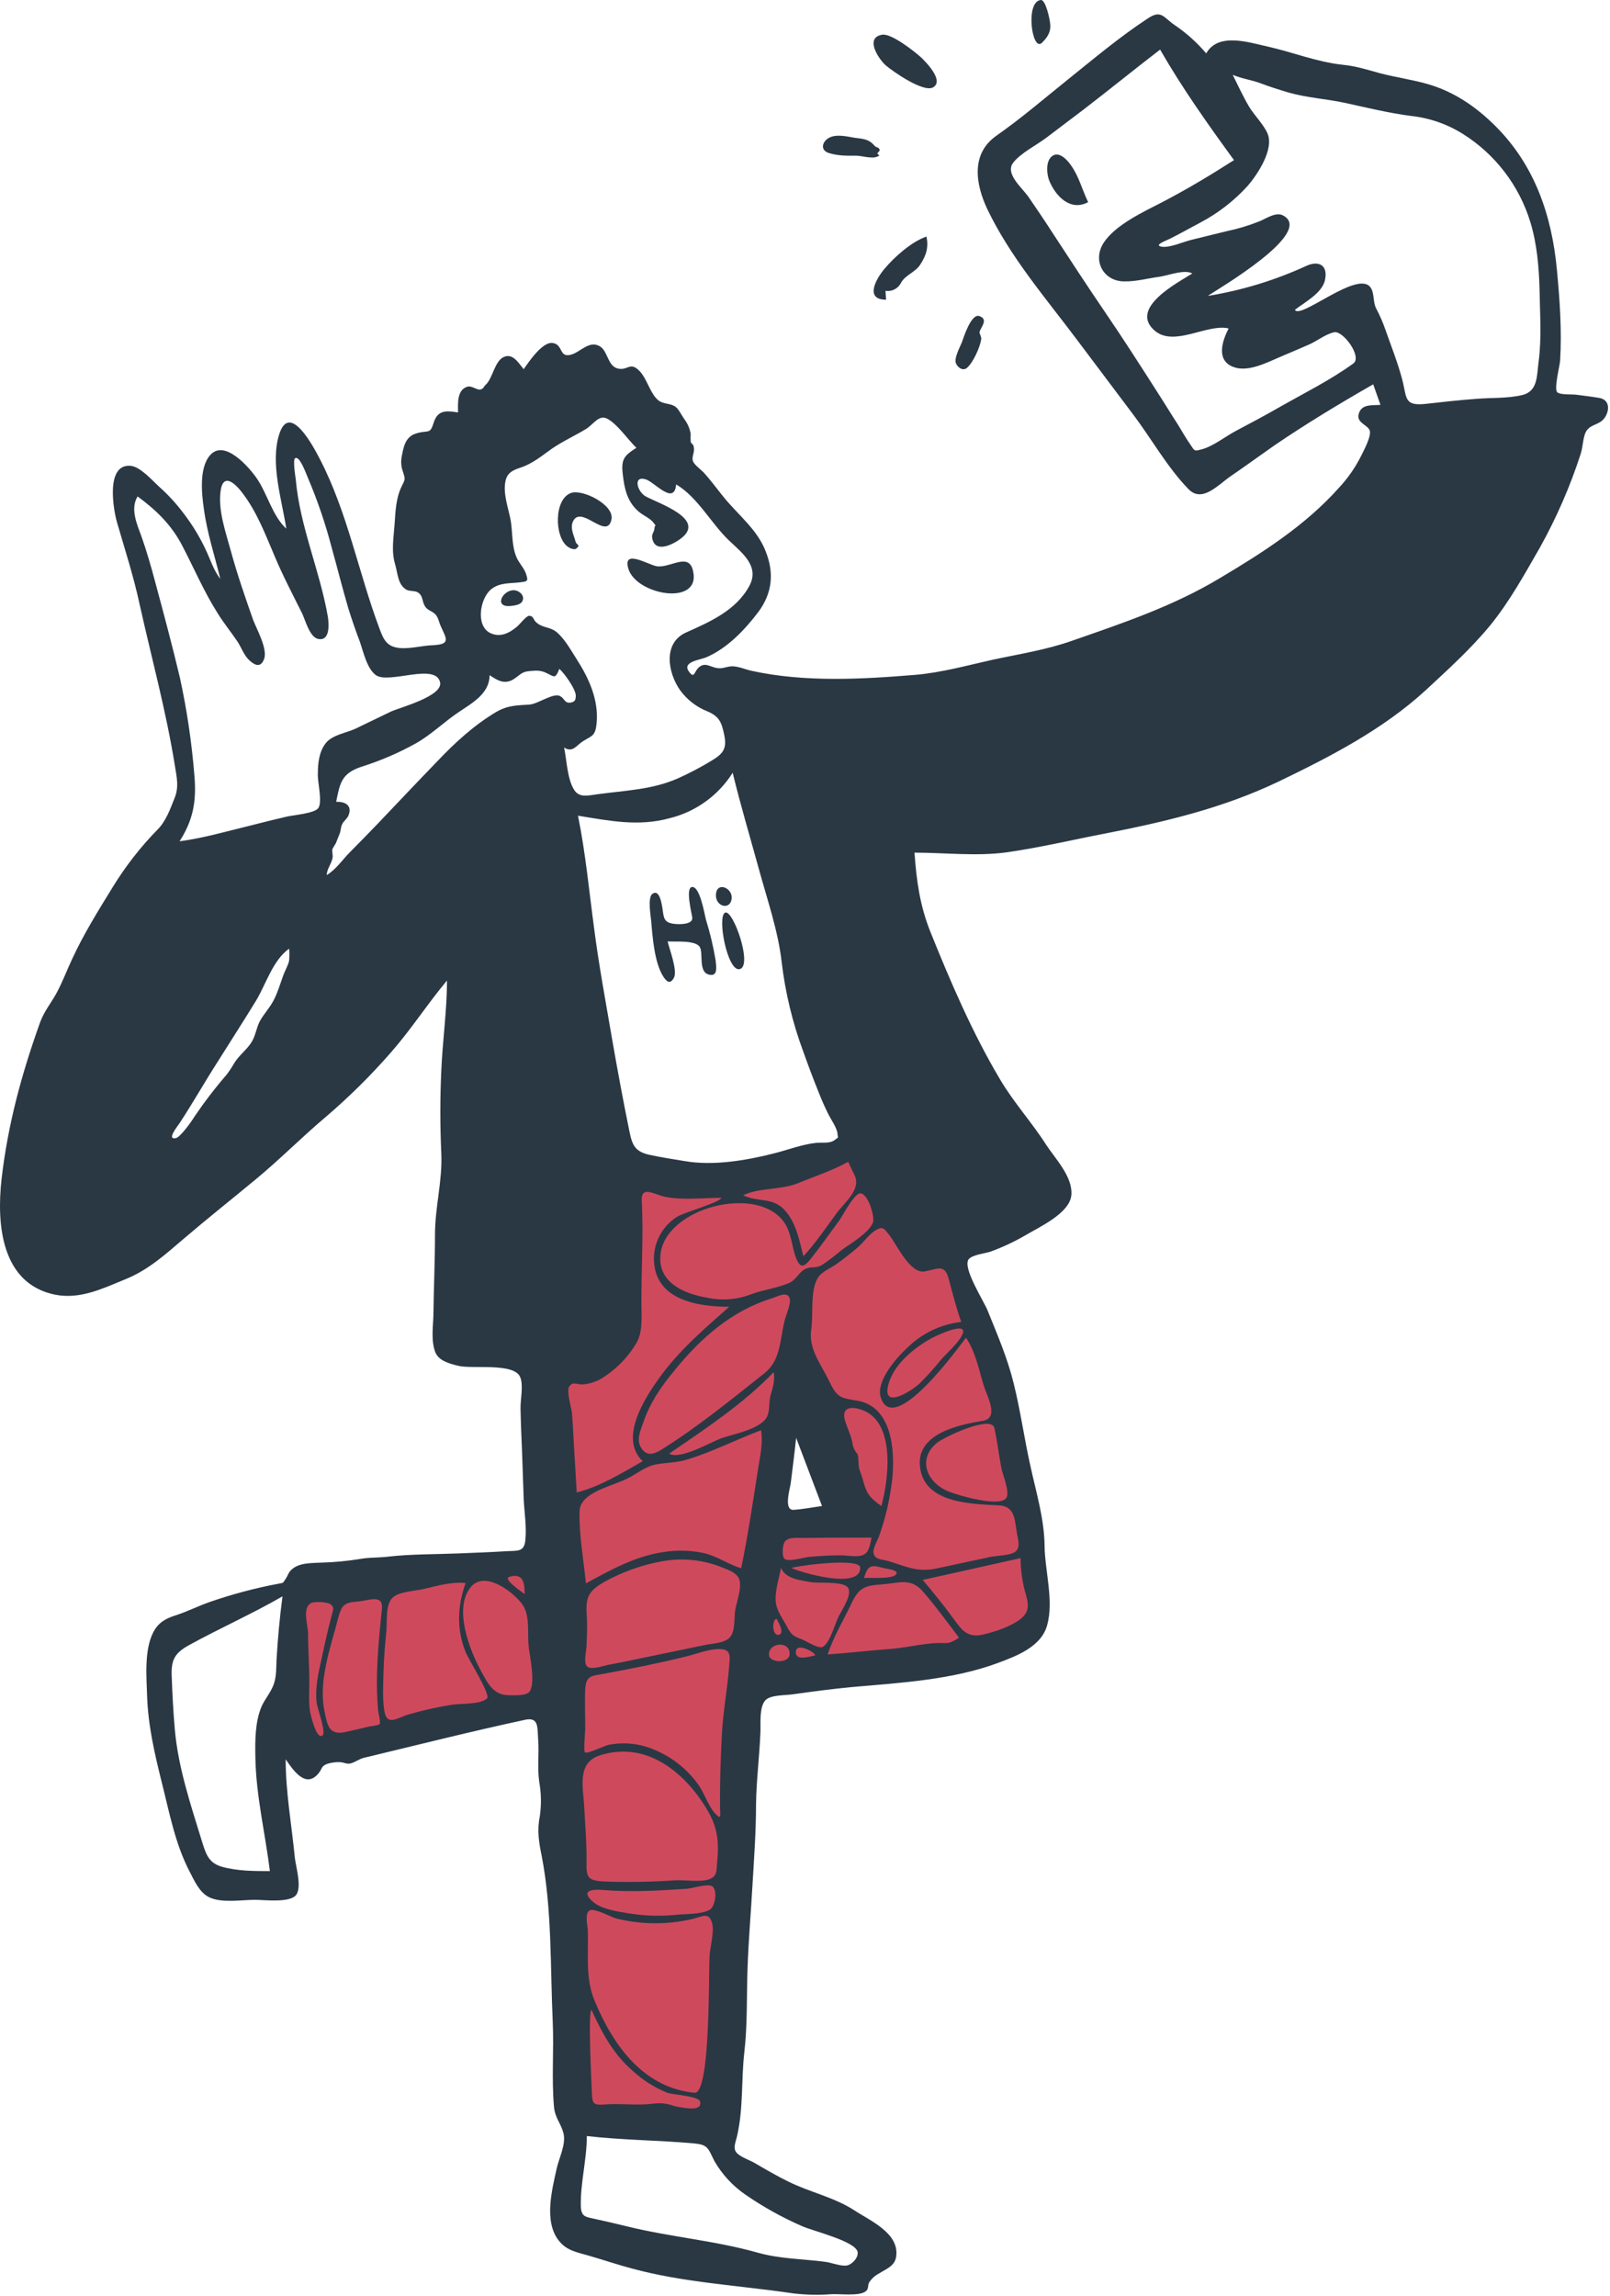<svg width="510" height="727" viewBox="0 0 510 727" fill="none" xmlns="http://www.w3.org/2000/svg">
<path fill-rule="evenodd" clip-rule="evenodd" d="M272.89 361.905H273.09C275.29 362.305 278.99 368.705 280.59 370.505C285.49 376.405 290.39 382.205 295.29 388.105C297.29 390.405 300.09 392.905 301.49 395.605C302.59 397.705 302.89 400.605 303.59 402.805C311.59 430.605 319.29 458.605 325.09 486.905C326.29 493.005 327.49 499.105 328.19 505.305C328.49 508.405 329.39 512.905 328.09 515.805C326.59 519.105 321.79 520.505 318.59 521.605C312.434 523.486 306.151 524.923 299.79 525.905C284.49 528.505 269.09 530.005 253.69 531.205C248.99 531.605 244.09 531.605 239.49 532.205C237.29 532.505 237.89 531.905 237.19 533.405C236.19 535.505 236.89 539.805 236.79 542.105C236.49 547.505 236.29 552.805 235.99 558.205L233.79 602.005C232.99 616.805 232.29 631.605 231.49 646.405L230.59 663.205C230.39 666.205 230.89 670.105 230.09 673.005C229.49 675.205 230.49 674.505 227.79 674.705C221.59 675.005 215.09 674.205 208.89 674.005C201.79 673.705 194.69 673.505 187.69 673.205C185.69 673.105 183.39 673.705 182.59 672.305C181.59 670.505 182.39 665.705 182.29 663.705C182.09 658.205 181.89 652.705 181.69 647.205C181.19 632.105 180.59 617.105 180.09 602.005C179.39 581.405 178.59 560.905 177.89 540.305C169.99 541.905 162.19 543.505 154.29 545.105C142.69 547.405 130.99 549.805 119.39 552.105C114.09 553.205 107.69 555.605 102.19 554.805C96.69 554.005 94.49 551.705 94.19 546.505C93.89 540.905 93.99 535.305 94.09 529.805C94.19 520.705 94.49 511.605 94.79 502.505C110.29 501.105 125.89 499.705 141.39 498.305C149.69 497.605 157.89 496.805 166.19 496.105C168.09 495.905 172.69 496.305 173.49 494.905C174.79 492.705 173.39 485.505 173.29 483.005L172.89 459.505L171.49 373.005C175.19 373.105 178.89 373.205 182.69 373.305C198.89 373.805 215.09 374.405 231.29 373.905C239.39 373.705 247.09 371.505 254.79 368.905C258.89 367.505 262.89 366.005 266.89 364.505C268.19 364.005 271.89 361.705 273.19 361.905H272.89ZM251.19 442.405L242.89 482.805L271.19 480.905L251.19 442.405Z" fill="#CF495D"/>
<path fill-rule="evenodd" clip-rule="evenodd" d="M487.39 114.505C486.79 119.005 487.19 123.905 482.19 125.105C477.49 126.205 472.29 125.905 467.59 126.305C462.19 126.705 456.79 127.305 451.49 127.905C444.69 128.605 445.69 126.005 444.19 120.205C442.79 114.905 440.69 109.605 438.89 104.505C438.078 102.128 437.075 99.82 435.89 97.605C434.89 95.605 435.39 92.805 434.19 91.105C430.39 85.205 411.89 101.305 410.19 98.105C413.29 95.705 418.69 92.905 419.69 88.805C420.79 83.905 417.69 82.405 413.79 84.205C403.866 88.764 393.371 91.959 382.59 93.705C385.99 91.405 416.69 73.505 406.39 68.205C404.09 67.005 400.99 69.305 398.89 70.105C395.554 71.439 392.108 72.476 388.59 73.205C384.89 74.105 381.29 75.005 377.59 75.905C374.99 76.505 370.39 78.605 367.89 78.105C365.29 77.605 369.89 76.005 370.59 75.605C373.79 74.005 376.99 72.205 380.19 70.505C385.825 67.538 390.901 63.613 395.19 58.905C398.39 55.205 403.69 47.205 401.49 42.205C400.19 39.305 397.39 36.605 395.69 33.805C393.79 30.605 392.19 27.105 390.49 23.705C393.29 24.905 396.49 25.305 399.39 26.405C402.29 27.505 405.19 28.405 408.19 29.305C414.19 31.005 420.19 31.305 426.19 32.605C432.99 34.105 439.99 35.805 446.89 36.705C452.752 37.325 458.395 39.274 463.39 42.405C473.667 48.852 481.267 58.796 484.79 70.405C486.89 77.305 487.49 84.605 487.69 91.805C487.79 99.205 488.39 107.005 487.39 114.505ZM428.69 115.105C421.39 120.405 412.89 124.605 404.99 129.105C400.49 131.705 395.89 134.105 391.39 136.505C388.19 138.205 384.19 141.405 380.59 142.305C378.29 142.905 378.49 142.905 377.09 140.805C375.69 138.805 374.49 136.705 373.29 134.705C370.89 131.005 368.59 127.205 366.19 123.505C360.89 115.205 355.49 106.805 349.89 98.605C344.29 90.405 338.89 82.105 333.39 73.705C330.89 69.805 328.29 66.005 325.69 62.205C323.59 59.305 318.39 55.005 320.89 51.605C323.19 48.505 328.49 45.905 331.59 43.505C335.39 40.605 339.29 37.705 343.09 34.805C351.29 28.505 359.29 22.005 367.49 15.705C374.49 27.905 382.59 39.305 390.89 50.705C383.39 55.505 375.89 60.005 367.99 64.105C362.19 67.105 353.29 71.205 349.59 76.905C345.99 82.505 349.49 89.005 355.99 89.105C359.89 89.205 363.69 88.105 367.49 87.605C370.19 87.205 375.19 85.205 377.69 86.605C373.29 89.405 357.29 97.605 365.89 104.805C372.09 109.905 382.49 102.405 389.19 104.005C387.19 107.905 385.09 114.105 390.69 116.205C395.39 118.005 401.49 114.705 405.79 112.905C408.89 111.605 411.89 110.305 414.89 109.005C417.29 107.905 420.09 105.705 422.69 105.205C425.49 104.705 431.59 113.005 428.69 115.105ZM292.99 402.605C297.19 401.805 299.29 400.105 300.59 405.205C301.79 409.705 302.89 414.105 304.49 418.605C298.078 419.331 292.093 422.183 287.49 426.705C284.09 429.805 277.39 437.305 278.99 442.505C283.09 455.205 303.59 426.705 305.99 423.605C308.99 428.005 310.09 433.705 311.59 438.705C312.69 442.205 316.59 449.005 311.39 449.905C304.09 451.105 290.49 453.805 291.39 464.105C292.39 476.205 307.89 476.205 316.49 476.705C321.39 477.005 321.39 480.905 322.09 485.305C322.39 487.305 323.39 489.905 321.69 491.305C320.19 492.605 315.69 492.605 313.79 493.005L296.99 496.605C290.59 498.005 287.29 496.105 281.29 494.305C279.09 493.705 276.89 493.905 276.69 491.505C276.59 490.005 278.09 487.605 278.59 486.105C280.651 480.216 282.026 474.109 282.69 467.905C283.49 458.905 282.49 445.305 271.39 443.505C266.09 442.705 265.09 442.405 262.69 437.405C260.09 432.005 255.99 427.105 256.99 420.905C257.69 416.405 256.49 407.905 259.39 404.205C260.69 402.505 263.29 401.505 265.09 400.205C267.29 398.605 269.49 396.905 271.59 395.105C273.39 393.605 275.49 390.605 277.49 389.505C279.89 388.205 279.99 389.105 281.79 391.205C284.19 394.305 288.29 403.505 292.99 402.605ZM304.79 422.705C303.39 425.605 299.99 428.305 297.89 430.805C295.824 433.356 293.621 435.793 291.29 438.105C288.69 440.505 279.29 446.505 281.39 438.505C282.99 432.305 288.99 427.305 294.29 424.205C295.29 423.505 307.19 417.705 304.79 422.705ZM314.99 452.205C315.89 456.305 316.39 460.605 317.19 464.805C317.59 466.905 319.79 472.105 318.89 474.105C317.39 477.605 303.39 473.505 300.49 472.305C293.59 469.505 290.49 462.105 296.79 456.905C299.29 454.905 314.09 448.005 314.99 452.205ZM324.19 501.905C324.99 505.905 327.19 509.505 323.49 512.505C320.39 515.005 315.29 516.705 311.39 517.605C306.19 518.805 304.49 515.905 301.69 512.105C298.69 508.005 295.49 504.105 292.29 500.305C302.59 498.005 312.99 495.705 323.29 493.405C323.293 496.262 323.594 499.111 324.19 501.905ZM299.39 520.305C293.99 520.005 288.19 521.605 282.69 522.105C275.89 522.605 269.09 523.405 262.19 523.905C263.99 518.305 267.09 513.305 269.59 508.005C272.09 502.705 273.79 502.105 279.49 501.705C284.79 501.305 288.49 499.505 292.39 504.005C296.39 508.605 300.09 513.705 303.79 518.605C302.49 519.405 300.99 520.405 299.39 520.305ZM260.79 521.405C259.49 522.405 255.39 519.605 253.99 519.105C251.29 518.105 250.69 517.705 249.29 515.105C248.09 512.805 246.19 510.305 245.79 507.705C245.29 504.305 246.79 499.805 247.39 496.505C248.89 500.005 253.59 500.405 256.89 501.005C259.29 501.405 266.59 500.705 268.39 502.505C270.39 504.405 266.69 509.805 265.69 511.805C264.49 514.105 263.09 519.805 260.79 521.405ZM258.19 524.205C256.59 524.505 251.99 526.105 252.09 523.105C252.19 519.805 258.49 523.405 258.19 524.205ZM250.09 524.005C249.79 526.805 243.79 526.605 243.59 524.105C243.39 519.905 250.59 519.505 250.09 524.005ZM243.19 448.105C241.69 452.505 232.19 454.105 228.59 455.405C225.29 456.605 215.39 462.405 211.99 460.305C223.49 452.405 235.39 444.605 245.09 434.505C245.49 437.005 244.89 439.105 244.19 441.505C243.49 443.605 243.89 446.205 243.19 448.105ZM240.29 464.205C238.59 475.005 236.99 485.905 234.79 496.605C230.49 495.305 226.99 492.605 222.49 491.705C218.369 490.888 214.135 490.82 209.99 491.505C201.19 492.805 193.29 497.205 185.59 501.405C184.89 494.005 183.39 486.105 183.59 478.605C183.69 472.405 194.29 470.605 199.09 468.005C201.99 466.505 204.59 464.305 207.89 463.705C211.29 463.105 214.59 463.205 217.89 462.105C225.79 459.705 233.29 455.805 241.09 452.905C241.69 456.805 240.89 460.605 240.29 464.205ZM232.89 509.905C232.49 512.405 232.99 516.705 231.09 518.605C229.29 520.405 225.59 520.405 223.29 520.905C216.19 522.405 209.19 523.805 202.09 525.305C198.89 526.005 195.79 526.605 192.59 527.205C191.09 527.505 187.29 528.905 185.99 527.705C184.79 526.605 185.69 522.905 185.79 521.405C185.89 518.305 186.09 515.305 185.89 512.205C185.49 506.305 185.89 504.105 191.29 501.005C197.018 497.807 203.235 495.577 209.69 494.405C216.149 493.212 222.815 493.907 228.89 496.405C230.69 497.105 233.29 498.005 234.09 499.905C235.19 502.505 233.29 507.305 232.89 509.905ZM224.89 604.705C222.29 606.305 216.69 606.005 213.69 606.405C208.888 606.84 204.05 606.672 199.29 605.905C195.69 605.305 190.29 604.605 187.59 602.005C183.69 598.405 188.19 598.205 191.19 598.505C199.89 599.205 208.69 598.705 217.49 598.105C219.19 598.005 223.79 596.505 225.39 597.205C227.39 598.005 226.69 603.505 224.89 604.705ZM219.99 662.705C203.79 661.105 194.29 647.705 188.49 633.905C185.29 626.505 186.49 618.805 186.19 611.005C186.09 609.605 185.19 606.005 186.69 605.005C188.09 604.005 193.59 607.105 195.19 607.505C203.061 609.471 211.287 609.539 219.19 607.705C222.59 606.905 224.39 605.405 225.49 608.705C226.39 611.405 224.99 616.305 224.79 619.105C224.39 623.905 225.19 663.205 219.99 662.705ZM187.49 662.705C187.39 660.305 186.19 636.505 187.39 636.505C190.79 643.905 194.29 650.505 200.59 655.905C203.754 658.799 207.412 661.102 211.39 662.705C212.89 663.305 221.39 663.705 221.79 665.505C222.49 668.805 216.69 667.405 214.99 667.205C213.59 667.005 212.39 666.405 210.99 666.205C208.39 665.705 205.99 666.405 203.39 666.405C199.49 666.505 195.59 666.105 191.69 666.405C188.09 666.705 187.59 666.305 187.49 662.705ZM189.89 555.905C203.79 551.405 215.39 559.905 222.79 571.105C226.99 577.505 227.89 581.905 227.19 589.405C226.89 592.105 227.39 593.905 224.89 595.005C222.39 596.105 216.89 595.305 214.19 595.405C206.602 595.938 198.992 596.072 191.39 595.805C186.39 595.505 185.69 594.705 185.79 589.905C185.89 584.105 185.39 578.405 185.09 572.605C184.79 566.205 182.59 558.305 189.89 555.905ZM185.39 547.605C185.39 543.305 185.19 539.005 185.39 534.705C185.69 530.505 187.49 530.705 191.39 530.005C199.99 528.405 208.59 526.705 217.09 524.605C220.49 523.805 224.29 522.205 227.79 522.205C231.49 522.205 231.29 524.105 230.99 527.305C230.49 534.505 229.09 541.605 228.69 548.805C228.29 556.505 227.99 564.405 228.09 572.105C228.09 574.705 228.69 576.605 226.49 574.205C224.29 571.805 223.19 567.905 221.19 565.105C217.044 559.32 211.103 555.066 204.29 553.005C200.583 551.94 196.676 551.769 192.89 552.505C191.69 552.705 185.99 555.505 185.29 554.905C184.79 554.505 185.39 547.705 185.39 547.605ZM236.19 695.005C241.793 698.866 247.754 702.181 253.99 704.905C257.49 706.505 271.19 709.705 271.69 713.205C271.89 715.105 269.69 717.205 268.19 717.405C266.29 717.705 263.19 716.405 261.19 716.205C254.19 715.305 247.19 715.305 240.29 713.405C226.59 709.505 212.39 708.405 198.59 705.005C195.29 704.205 191.99 703.405 188.69 702.705C185.59 702.005 184.19 702.105 183.99 698.805C183.79 691.405 185.89 683.905 185.89 676.405C197.09 677.705 208.29 677.705 219.49 678.705C224.29 679.105 224.19 680.105 226.29 684.305C228.743 688.571 232.127 692.228 236.19 695.005ZM181.69 455.705C181.59 453.005 181.39 450.205 181.19 447.505C180.99 445.705 179.39 440.605 180.29 439.105C181.39 437.405 182.49 438.405 184.49 438.405C187.008 438.227 189.429 437.363 191.49 435.905C195.454 433.293 198.799 429.846 201.29 425.805C203.69 422.205 203.19 417.405 203.19 413.105C203.09 402.105 203.89 391.405 203.29 380.305C202.99 375.205 207.29 378.305 210.79 379.005C216.49 380.105 222.69 379.305 228.49 379.305C228.29 380.705 216.39 384.005 214.49 385.305C212.066 386.826 210.105 388.981 208.818 391.537C207.531 394.093 206.968 396.952 207.19 399.805C208.09 411.805 221.29 413.805 230.99 413.805C222.99 420.905 215.09 427.605 208.79 436.405C204.19 442.805 195.99 455.505 203.59 462.705C196.89 466.505 190.19 470.705 182.69 472.605C182.39 467.005 181.99 461.305 181.69 455.705ZM178.69 236.705C181.39 238.505 182.59 236.005 184.69 234.705C187.59 232.905 188.59 233.105 188.99 229.005C189.69 221.505 186.49 214.705 182.59 208.605C180.79 205.805 178.99 202.505 176.49 200.305C174.19 198.305 171.79 199.005 169.69 196.905C168.89 196.105 168.99 195.005 167.59 195.005C166.69 195.005 164.49 197.905 163.69 198.505C161.29 200.505 158.39 202.005 155.19 200.405C150.59 198.005 152.09 189.405 155.59 186.605C158.29 184.405 161.59 184.805 164.69 184.405C166.99 184.105 167.49 184.205 166.59 181.605C165.89 179.705 164.39 178.305 163.59 176.405C162.09 172.905 162.39 168.605 161.79 164.905C161.19 161.605 159.89 158.005 159.89 154.605C159.99 150.305 161.39 149.205 165.09 148.005C168.69 146.805 171.69 144.305 174.79 142.105C178.29 139.705 182.09 138.005 185.69 135.805C188.09 134.305 189.69 131.205 192.39 132.605C195.59 134.305 198.89 139.205 201.59 141.805C197.69 144.305 196.69 145.405 197.29 150.305C197.79 154.805 198.69 158.805 202.19 161.905C203.49 163.105 205.99 164.105 206.99 165.505C208.19 167.105 207.39 165.705 207.29 167.505C207.19 168.505 206.39 169.105 206.59 170.305C207.39 175.405 213.19 172.405 215.59 170.605C224.09 164.305 208.19 159.305 204.39 157.105C201.79 155.505 200.49 150.505 204.59 151.805C207.39 152.705 213.59 160.205 214.19 153.405C220.99 157.405 225.29 165.805 230.99 171.205C235.09 175.105 240.69 179.305 237.39 185.505C233.19 193.305 224.89 196.905 217.29 200.305C209.99 203.605 211.49 212.905 215.39 218.505C217.608 221.571 220.663 223.932 224.19 225.305C227.89 226.905 228.59 228.805 229.39 232.605C230.29 236.805 229.29 238.505 225.69 240.705C222.152 242.874 218.478 244.811 214.69 246.505C206.49 250.105 197.99 250.305 189.29 251.505C186.19 251.905 183.29 252.805 181.69 249.805C179.69 246.405 179.49 240.505 178.69 236.705ZM177.39 220.405C175.29 219.305 170.39 222.905 167.79 223.105C163.59 223.405 160.89 223.305 157.09 225.505C150.09 229.705 144.19 235.105 138.59 241.005C132.19 247.605 125.89 254.305 119.59 260.905C116.69 263.905 113.79 266.905 110.89 269.805C108.59 272.105 106.39 275.405 103.49 277.105C103.59 275.105 104.89 273.705 105.29 271.905C105.59 270.805 105.09 269.905 105.29 268.905C105.39 268.605 106.19 267.405 106.39 267.005L107.59 264.005C107.99 263.005 107.89 262.005 108.39 261.005C108.79 260.005 109.99 259.305 110.39 258.205C111.59 255.205 109.59 253.805 106.49 253.905C107.69 247.905 108.19 244.905 114.49 242.805C120.532 240.908 126.363 238.395 131.89 235.305C136.79 232.505 140.89 228.405 145.59 225.305C149.79 222.505 155.09 219.505 155.09 213.805C157.49 215.405 159.69 216.805 162.49 215.205C164.79 213.805 165.09 212.705 167.79 212.505C169.99 212.305 171.29 212.205 173.29 213.205C175.59 214.305 175.89 215.105 177.19 211.805C178.69 213.105 182.59 218.405 182.39 220.505C182.29 221.705 182.19 222.205 180.69 222.505C178.79 222.705 178.89 221.205 177.39 220.405ZM167.79 535.605C166.79 537.105 162.59 536.805 160.99 536.805C155.99 536.705 154.29 532.605 152.09 528.605C148.69 522.305 143.59 509.105 149.19 502.505C153.59 497.305 162.29 503.905 165.29 507.805C167.89 511.205 167.09 516.405 167.39 520.505C167.59 523.905 169.79 532.505 167.79 535.605ZM154.29 537.805C152.29 539.805 145.89 539.405 143.29 539.805C138.595 540.541 133.952 541.576 129.39 542.905C125.99 543.905 122.69 546.705 121.79 542.005C121.09 538.005 121.39 533.305 121.49 529.305C121.59 525.005 121.99 520.705 122.39 516.405C122.69 513.505 121.99 508.205 124.39 505.905C126.39 504.005 131.39 503.805 134.09 503.205C138.49 502.205 142.99 500.805 147.49 501.305C144.89 508.505 144.59 516.005 147.49 523.105C148.19 525.105 155.49 536.605 154.29 537.805ZM120.99 509.305C119.89 520.105 118.79 530.905 119.79 541.805C119.89 542.405 120.59 545.405 120.29 545.905C119.99 546.405 117.19 546.605 116.59 546.805C114.09 547.405 111.59 548.005 109.19 548.505C104.29 549.505 103.69 546.405 102.79 541.905C100.79 532.305 104.69 521.805 107.09 512.505C108.29 508.005 109.09 507.505 113.59 507.105C116.59 506.905 121.39 504.705 120.99 509.305ZM102.19 549.505C100.29 551.205 98.49 543.205 98.29 542.405C97.69 539.205 97.99 535.905 97.99 532.605C97.99 527.505 97.59 522.405 97.59 517.305C97.59 514.505 95.49 508.905 98.79 507.505C100.653 507.149 102.575 507.252 104.39 507.805C106.19 509.005 105.49 509.705 104.99 511.805C103.79 516.405 102.79 520.905 101.79 525.605C100.79 530.105 99.79 534.505 100.29 539.105C100.39 540.605 103.39 548.505 102.19 549.505ZM161.39 499.305C165.89 498.005 166.19 501.505 166.19 504.805C165.49 504.205 158.99 499.905 161.39 499.305ZM100.89 255.805C99.79 257.605 92.79 258.105 90.79 258.605C86.89 259.505 82.89 260.505 78.99 261.505C71.59 263.305 64.39 265.405 56.89 266.405C61.09 259.805 62.29 254.005 61.59 245.705C60.758 235.247 59.221 224.856 56.99 214.605C54.59 204.505 51.89 194.405 49.19 184.405C47.89 179.505 46.49 174.605 44.79 169.805C43.39 166.005 41.19 161.105 43.59 157.205C49.59 161.605 54.39 166.305 57.79 172.905C61.49 180.005 64.59 187.305 68.89 194.105C70.79 197.205 73.09 200.005 75.19 203.105C76.39 204.905 77.29 207.505 78.89 209.005C80.69 210.705 82.59 211.605 83.69 208.605C84.79 205.405 81.29 199.205 80.19 196.305C77.69 189.205 75.19 182.005 73.19 174.705C71.59 168.805 68.99 161.605 69.89 155.405C70.79 149.205 74.99 153.605 77.09 156.505C81.49 162.405 84.09 169.305 86.99 176.105C89.59 182.305 92.69 188.205 95.69 194.205C96.69 196.305 98.09 201.705 100.69 202.305C104.59 203.205 104.19 197.705 103.89 195.505C101.39 180.805 94.99 166.805 93.69 151.805C93.59 151.105 92.69 145.505 93.49 145.105C94.89 144.205 96.89 149.805 97.49 151.205C100.574 158.439 103.114 165.893 105.09 173.505C106.89 179.905 108.49 186.405 110.39 192.805C111.49 196.305 112.69 199.805 113.99 203.205C115.09 206.305 116.19 211.705 119.09 213.805C123.19 216.705 137.89 209.805 139.39 216.005C140.49 220.405 126.79 224.005 123.89 225.305C120.09 227.105 116.29 229.005 112.49 230.805C109.59 232.105 105.39 232.705 103.29 235.205C101.09 237.905 100.69 241.605 100.69 244.905C100.49 247.405 102.19 253.605 100.89 255.805ZM91.59 304.105C91.39 305.505 90.29 307.305 89.79 308.705C88.79 311.405 87.89 314.605 86.49 317.105C85.29 319.305 83.49 321.205 82.29 323.405C81.19 325.505 80.99 327.905 79.69 330.005C78.19 332.405 75.79 334.105 74.29 336.505C73.539 337.824 72.704 339.094 71.79 340.305C68.132 344.534 64.726 348.975 61.59 353.605C60.89 354.805 57.19 360.105 55.69 360.405C52.69 361.005 56.19 356.705 56.79 355.805C61.09 349.305 64.89 342.505 69.09 336.005C73.09 329.605 77.19 323.305 81.09 316.905C84.29 311.605 86.39 304.105 91.59 300.405C91.69 301.636 91.69 302.874 91.59 304.105ZM232.09 244.705C234.59 255.005 237.59 265.005 240.39 275.205C242.99 284.705 246.49 294.805 247.59 304.505C248.738 314.28 251.055 323.882 254.49 333.105C255.99 337.305 257.59 341.605 259.29 345.805C260.19 348.105 261.19 350.405 262.29 352.605C263.09 354.305 265.19 357.205 265.29 359.005C265.39 360.505 265.89 359.905 264.39 361.005C262.89 362.205 260.29 361.705 258.49 361.905C253.89 362.405 249.39 364.205 244.89 365.305C236.19 367.505 225.89 369.205 217.09 367.705C213.39 367.105 209.49 366.505 205.79 365.705C201.29 364.705 200.29 362.805 199.39 358.305C197.39 348.505 195.59 338.805 193.89 329.005C191.89 317.305 189.69 305.605 188.19 293.905C186.59 282.005 185.49 270.105 183.09 258.305C192.99 259.905 202.19 261.805 212.09 259.105C220.37 257.076 227.539 251.913 232.09 244.705ZM270.69 372.105C272.89 376.605 267.59 380.705 264.99 384.205C261.59 388.805 258.39 393.605 254.49 397.805C253.29 393.105 252.29 387.705 249.09 383.805C245.09 378.805 240.39 380.905 235.39 378.505C240.59 376.005 247.19 376.905 252.69 374.705C258.09 372.505 263.59 370.705 268.69 367.905C269.29 369.305 269.99 370.705 270.69 372.105ZM251.39 478.105C248.09 478.305 250.29 471.305 250.49 469.605C251.09 464.805 251.69 460.105 252.19 455.305C254.89 462.505 257.69 469.705 260.39 476.905C257.39 477.305 254.49 477.905 251.39 478.105ZM245.99 512.605C246.49 513.605 248.59 517.005 246.89 517.605C244.59 518.505 244.39 512.905 245.99 512.605ZM242.09 434.905C231.49 443.305 221.09 451.805 209.59 459.005C207.09 460.605 204.59 461.305 202.89 458.105C201.59 455.605 202.99 452.805 203.79 450.405C205.89 444.205 209.59 438.805 213.79 433.805C221.99 423.705 231.79 415.105 244.29 411.205C246.29 410.605 249.49 408.605 250.19 411.305C250.59 412.905 248.79 416.905 248.49 418.405C246.99 424.605 247.29 430.805 242.09 434.905ZM272.49 496.405C272.69 503.605 253.19 497.805 250.69 496.505C253.29 495.705 272.39 493.205 272.49 496.405ZM279.69 496.505C280.89 496.805 285.29 497.205 283.69 498.705C282.19 500.105 275.49 499.505 273.69 499.705C274.89 495.705 275.79 495.405 279.69 496.505ZM276.09 486.905C275.69 488.505 275.49 490.905 274.09 492.005C272.29 493.405 268.49 492.505 266.49 492.505C263.09 492.505 259.69 492.705 256.29 493.005C254.99 493.105 249.69 494.705 248.49 493.605C247.59 492.805 247.89 489.105 248.59 488.205C249.89 486.505 252.99 487.105 254.99 487.005C261.99 486.905 268.99 486.905 276.09 486.905ZM271.59 460.405C270.687 459.367 270.128 458.074 269.99 456.705C269.49 454.305 268.39 452.205 267.69 449.905C266.19 444.805 270.99 445.305 274.49 447.105C283.59 452.005 281.39 468.905 279.19 476.905C275.89 474.505 274.69 473.405 273.59 469.505C273.19 468.005 272.69 466.605 272.19 465.105C271.79 464.105 272.09 461.205 271.59 460.405ZM272.39 377.905C274.89 377.605 277.29 385.505 276.49 387.205C274.99 390.705 269.29 393.805 266.39 396.005C264.51 397.615 262.54 399.118 260.49 400.505C258.59 401.705 257.49 401.005 255.69 401.605C253.09 402.405 252.49 405.205 249.89 406.305C246.19 407.905 241.69 408.405 237.79 409.905C233.352 411.581 228.522 411.929 223.89 410.905C216.79 409.705 208.49 406.205 209.19 397.605C210.29 382.405 240.49 374.605 248.69 387.505C250.79 390.905 250.79 394.805 252.19 398.405C253.69 402.305 255.19 400.805 257.39 397.905C260.39 394.105 263.09 390.205 265.99 386.305C266.89 385.005 270.49 378.105 272.39 377.905ZM87.59 525.705C87.49 528.305 87.59 530.905 86.69 533.405C85.79 535.905 83.99 537.905 82.89 540.305C80.79 545.205 80.79 551.105 80.89 556.405C81.09 568.605 83.99 580.405 85.49 592.505C80.39 592.505 75.19 592.505 70.19 591.105C65.79 589.805 65.09 586.605 63.79 582.505C60.29 571.105 56.49 559.805 55.39 547.805C54.89 542.105 54.59 536.405 54.39 530.705C54.19 525.705 55.29 523.505 59.79 521.005C69.59 515.605 79.79 511.105 89.49 505.505C88.59 512.205 87.99 518.905 87.59 525.705ZM506.59 126.005C504.19 125.605 501.79 125.305 499.39 125.005C498.09 124.805 494.19 125.105 493.29 124.205C492.19 123.205 494.09 115.805 494.19 114.305C494.79 104.805 494.09 95.005 493.19 85.505C491.59 68.305 486.19 52.405 473.79 40.005C467.59 33.805 460.59 29.005 452.19 26.605C447.29 25.205 442.19 24.505 437.19 23.205C433.19 22.105 429.49 20.905 425.29 20.505C416.99 19.605 409.49 16.505 401.39 14.705C395.49 13.405 385.89 10.205 382.09 16.905C379.208 13.504 375.877 10.51 372.19 8.005C368.49 5.505 367.89 2.905 363.49 5.905C354.79 11.605 346.59 18.505 338.49 25.005C330.89 31.105 323.59 37.405 315.59 43.005C307.49 48.705 308.99 58.305 312.79 66.305C319.99 81.305 331.09 94.205 340.79 107.105C346.89 115.205 352.99 123.305 358.99 131.305C364.79 139.005 369.79 148.005 376.49 154.905C380.79 159.305 385.79 153.605 389.69 150.905C394.49 147.605 399.19 144.205 403.89 140.905C413.89 134.105 424.49 127.705 434.99 121.705C435.79 123.905 436.49 126.005 437.29 128.205C434.99 128.405 431.89 127.905 430.69 130.305C428.99 133.805 433.09 134.305 433.89 136.305C434.49 138.105 431.89 142.905 431.09 144.505C429.269 148.114 426.946 151.447 424.19 154.405C413.49 166.405 399.99 175.005 386.19 183.205C371.49 192.005 355.69 197.305 339.59 202.905C331.39 205.805 322.89 207.105 314.49 208.905C306.39 210.705 298.19 213.005 289.89 213.705C272.89 215.105 254.79 216.105 237.99 212.405C236.19 212.005 234.19 211.105 232.29 211.005C230.79 210.905 229.69 211.505 228.29 211.605C225.29 211.805 223.49 209.105 221.09 211.605C219.89 212.905 219.89 215.005 218.19 212.605C216.09 209.605 221.49 209.005 223.59 208.205C230.39 205.305 235.89 199.505 240.29 193.705C244.59 187.805 245.29 181.605 242.59 174.705C239.99 167.805 233.99 163.205 229.39 157.605C227.19 154.905 225.19 152.105 222.79 149.505C221.49 148.205 219.49 146.905 219.39 145.505C219.29 143.905 220.19 143.105 219.69 141.205C219.59 140.705 218.89 140.405 218.79 139.905C218.74 139.072 218.74 138.238 218.79 137.405C218.491 135.658 217.77 134.01 216.69 132.605C215.99 131.605 214.99 129.605 214.09 128.905C212.49 127.605 210.29 128.105 208.59 126.805C205.99 124.705 205.09 120.305 202.79 117.705C199.49 114.105 198.89 117.705 195.39 116.605C192.49 115.605 192.49 111.205 190.09 109.705C186.69 107.605 183.89 111.505 180.89 112.305C176.99 113.405 178.49 109.005 174.99 108.605C171.79 108.205 167.49 114.605 165.89 116.905C164.29 115.005 162.49 111.805 159.69 113.005C156.69 114.205 156.09 119.805 153.89 121.805C153.09 122.505 153.29 123.005 152.29 123.305C151.09 123.705 149.39 121.905 147.89 122.505C144.69 123.605 145.09 127.905 145.09 130.605C141.29 130.005 138.69 129.805 137.39 133.805C136.19 137.805 135.69 136.005 131.69 137.305C128.29 138.405 127.79 141.705 127.19 144.905C126.947 146.456 127.12 148.043 127.69 149.505C128.39 151.805 128.39 151.705 127.29 153.905C125.39 157.705 125.29 161.905 124.99 166.005C124.69 170.405 123.89 174.505 125.19 178.805C125.99 181.505 125.99 185.105 128.69 186.705C129.69 187.305 131.49 187.005 132.39 187.605C134.09 188.705 133.59 190.405 134.69 192.105C135.49 193.305 136.89 193.505 137.89 194.505C138.89 195.605 138.99 196.905 139.59 198.205C141.29 202.105 142.99 204.005 137.29 204.305C133.79 204.405 130.09 205.505 126.59 205.205C122.49 204.805 121.49 202.505 120.19 199.005C113.59 181.405 110.09 162.305 101.39 145.505C99.49 141.805 91.69 126.805 88.39 137.705C85.59 146.905 89.29 158.205 90.69 167.405C86.29 163.405 84.69 156.305 81.29 151.405C78.79 147.805 71.09 139.005 66.59 144.105C62.99 148.105 63.89 156.505 64.59 161.205C65.59 168.705 67.99 175.905 69.79 183.305C67.59 180.505 66.59 177.005 65.09 173.905C63.199 169.903 60.886 166.115 58.19 162.605C55.884 159.515 53.271 156.667 50.39 154.105C48.19 152.105 44.39 147.705 41.29 147.505C33.39 146.905 35.89 161.405 37.09 165.505C39.59 174.105 42.29 182.405 44.19 191.205C47.99 208.305 52.59 225.005 55.39 242.405C55.99 246.205 56.79 249.305 55.19 253.005C53.89 256.305 52.49 260.105 49.99 262.605C44.503 268.205 39.672 274.412 35.59 281.105C31.09 288.405 26.49 295.805 22.89 303.605C21.19 307.205 19.79 311.005 17.89 314.505C16.19 317.605 14.09 320.105 12.79 323.505C6.89 339.905 2.49 356.005 0.49 373.405C-1.11 387.705 0.39 406.605 17.59 410.005C25.49 411.505 32.59 408.005 39.69 405.105C47.09 402.105 52.39 397.205 58.39 392.105C65.89 385.705 73.59 379.605 81.19 373.305C88.79 367.005 95.69 360.005 103.29 353.605C110.645 347.317 117.53 340.499 123.89 333.205C130.29 325.905 135.39 317.905 141.59 310.505C141.59 320.005 140.19 329.505 139.79 339.005C139.39 347.705 139.39 356.505 139.79 365.205C140.19 373.905 137.79 382.205 137.79 391.005C137.79 399.505 137.39 408.005 137.29 416.405C137.19 420.205 136.49 424.505 137.89 428.205C138.99 430.905 142.29 431.805 145.19 432.505C149.59 433.605 162.89 431.405 164.79 436.105C165.89 438.705 164.79 443.305 164.89 446.205C164.99 450.905 165.19 455.505 165.39 460.205C165.59 465.005 165.69 469.905 165.89 474.705C166.09 479.005 166.89 483.705 166.39 487.905C165.99 491.505 163.89 491.005 160.49 491.205C155.49 491.505 150.39 491.705 145.39 491.905C137.99 492.205 130.29 492.105 123.19 492.905C120.19 493.305 116.99 493.105 113.79 493.705C109.951 494.324 106.076 494.691 102.19 494.805C98.99 495.005 94.79 494.705 92.29 497.105C91.39 497.905 91.19 498.905 90.59 499.805C89.39 501.505 90.09 501.105 88.19 501.505C80.79 502.897 73.503 504.836 66.39 507.305C62.69 508.605 59.39 510.305 55.69 511.505C52.49 512.505 50.09 513.805 48.49 517.005C45.69 522.605 46.39 530.805 46.59 536.905C46.89 546.405 48.99 555.405 51.29 564.605C53.69 574.105 55.49 583.905 60.09 592.705C61.59 595.605 63.19 599.305 66.29 600.805C70.29 602.705 76.39 601.605 80.79 601.605C83.69 601.605 91.49 602.605 93.69 600.205C95.79 597.805 93.69 591.105 93.39 588.205C92.39 577.905 90.49 567.505 90.49 557.105C92.89 560.605 96.99 566.705 101.09 561.305C102.09 560.005 101.69 559.405 103.49 558.605C104.843 558.155 106.265 557.951 107.69 558.005C109.19 558.105 109.69 558.705 111.09 558.405C112.29 558.105 113.69 557.105 114.99 556.705C132.09 552.605 149.09 548.305 166.29 544.605C170.79 543.605 170.19 547.105 170.49 551.105C170.79 555.405 170.19 559.805 170.79 564.105C171.456 567.77 171.524 571.518 170.99 575.205C170.09 579.605 170.69 583.305 171.59 587.705C174.89 604.605 174.29 623.005 175.09 640.205C175.49 649.205 174.69 658.305 175.49 667.205C175.79 670.605 177.69 672.405 178.49 675.505C179.39 679.005 176.99 683.505 176.29 686.905C174.79 693.705 172.29 703.505 176.99 709.505C179.49 712.705 182.79 713.205 186.59 714.305C191.09 715.605 195.49 717.105 199.99 718.305C216.39 722.805 234.19 723.705 251.09 726.205C255.104 726.705 259.157 726.805 263.19 726.505C265.79 726.305 272.09 727.205 274.19 725.605C275.29 724.805 274.79 723.805 275.29 722.805C276.078 721.569 277.183 720.568 278.49 719.905C280.79 718.405 283.49 717.605 283.89 714.505C284.89 707.105 275.59 703.205 270.59 699.905C264.29 695.805 256.59 694.205 249.89 690.905C246.19 689.105 242.59 687.005 238.99 684.905C237.49 684.005 234.29 683.005 233.19 681.505C232.09 680.005 233.19 678.005 233.59 675.905C235.49 667.305 234.79 658.505 235.79 649.805C236.79 641.105 236.49 632.305 236.79 623.505C237.09 614.505 237.89 605.505 238.39 596.505C238.89 588.205 239.49 579.705 239.49 571.405C239.59 563.705 240.59 556.105 240.89 548.305C240.99 545.705 240.49 540.905 242.29 538.605C243.79 536.605 248.89 536.905 251.29 536.505C257.69 535.605 263.79 534.805 270.09 534.205C285.19 532.905 301.89 531.905 316.09 526.605C321.99 524.405 329.79 521.505 331.69 514.705C333.89 507.005 330.99 497.405 330.89 489.505C330.79 481.005 328.29 472.805 326.49 464.605C324.49 455.805 323.29 446.805 321.09 438.005C319.09 429.905 315.99 422.805 312.89 415.105C311.69 412.005 304.69 401.305 306.89 398.705C308.09 397.305 312.19 396.905 313.89 396.305C317.592 394.945 321.172 393.272 324.59 391.305C329.09 388.605 338.99 384.205 339.39 378.305C339.79 372.605 334.29 366.905 331.39 362.505C326.79 355.305 321.09 349.105 316.79 341.805C307.99 327.005 301.09 310.905 294.69 295.005C291.39 286.705 290.29 278.805 289.69 270.005C299.39 270.005 309.29 271.205 318.89 269.905C329.39 268.405 339.89 265.905 350.29 263.905C369.19 260.205 387.39 255.905 404.99 247.505C421.39 239.605 438.09 231.005 451.69 218.505C458.69 212.005 465.89 205.505 471.99 198.105C478.19 190.505 482.89 181.905 487.79 173.405C493.043 163.982 497.363 154.068 500.69 143.805C501.39 141.705 501.39 139.105 502.19 137.105C503.19 134.905 504.89 134.805 506.79 133.705C509.39 132.305 511.09 126.805 506.59 126.005Z" fill="#2A3844"/>
<path fill-rule="evenodd" clip-rule="evenodd" d="M280.59 20.705C282.79 22.605 292.39 29.305 295.49 27.705C299.29 25.705 293.29 19.605 291.69 18.105C289.59 16.205 282.19 10.405 279.39 11.005C273.69 12.005 278.59 19.005 280.59 20.705Z" fill="#2A3844"/>
<path fill-rule="evenodd" clip-rule="evenodd" d="M285.39 89.605C286.69 87.105 289.99 86.205 291.49 83.805C293.39 80.905 294.19 78.405 293.49 74.905C288.79 76.505 283.39 81.305 280.19 85.105C277.49 88.305 273.79 94.905 280.69 94.905C280.59 94.005 280.59 93.005 280.49 92.105C281.466 92.256 282.464 92.096 283.344 91.647C284.224 91.198 284.939 90.484 285.39 89.605Z" fill="#2A3844"/>
<path fill-rule="evenodd" clip-rule="evenodd" d="M262.69 48.505C265.79 49.405 268.29 49.305 271.39 49.305C273.69 49.405 276.79 50.605 278.59 49.205C276.99 48.305 278.99 48.205 278.59 47.305C278.29 46.505 277.59 46.805 277.09 46.205C275.19 44.005 273.59 44.005 270.59 43.605C268.29 43.205 264.89 42.405 262.69 43.605C260.49 44.705 259.59 47.605 262.69 48.505Z" fill="#2A3844"/>
<path fill-rule="evenodd" clip-rule="evenodd" d="M306.29 116.505C308.29 114.805 310.39 110.005 310.79 107.605C310.99 106.605 310.29 105.905 310.29 105.205C310.49 103.805 313.29 101.205 310.29 100.105C307.69 99.105 305.29 106.705 304.69 108.405C303.99 110.105 302.19 113.405 302.79 115.005C303.29 116.305 304.99 117.605 306.29 116.505Z" fill="#2A3844"/>
<path fill-rule="evenodd" clip-rule="evenodd" d="M329.99 13.605C331.79 11.905 332.89 10.105 332.69 7.805C332.59 6.005 331.19 -0.195 329.69 0.005C324.69 0.505 326.89 16.405 329.99 13.605Z" fill="#2A3844"/>
<path fill-rule="evenodd" clip-rule="evenodd" d="M223.59 291.105C223.19 289.605 221.69 280.305 219.09 280.905C217.09 281.405 219.19 289.505 219.29 290.605C219.49 292.805 215.19 292.805 213.19 292.505C209.99 292.005 210.29 290.205 209.79 287.305C209.59 286.205 208.89 281.305 206.59 283.105C205.09 284.305 206.19 290.405 206.29 291.805C206.69 296.605 207.29 304.805 210.09 309.205C211.19 310.905 212.29 311.805 213.49 309.605C214.69 307.305 211.99 300.405 211.49 298.105C213.79 298.305 220.29 297.605 221.69 299.905C222.89 302.005 220.99 308.205 224.99 308.705C227.39 309.005 226.89 306.205 226.69 304.105C225.953 299.706 224.917 295.363 223.59 291.105Z" fill="#2A3844"/>
<path fill-rule="evenodd" clip-rule="evenodd" d="M229.69 289.005C227.09 290.205 230.39 307.505 234.19 306.905C238.69 306.205 232.19 287.805 229.69 289.005Z" fill="#2A3844"/>
<path fill-rule="evenodd" clip-rule="evenodd" d="M226.79 283.205C226.49 287.105 231.49 288.505 231.79 284.305C231.89 281.105 227.09 279.105 226.79 283.205Z" fill="#2A3844"/>
<path fill-rule="evenodd" clip-rule="evenodd" d="M198.99 179.905C201.29 188.505 222.39 192.205 219.49 180.605C218.09 174.805 212.19 180.005 207.99 179.305C205.29 178.805 197.29 173.805 198.99 179.905Z" fill="#2A3844"/>
<path fill-rule="evenodd" clip-rule="evenodd" d="M193.69 164.505C194.69 159.905 184.59 154.805 180.89 156.105C175.49 158.005 175.59 169.805 179.69 173.005C180.19 173.405 181.89 174.405 182.69 173.605C183.99 172.405 182.59 172.705 182.29 171.405C181.79 169.405 180.29 166.905 181.79 164.605C184.69 160.405 192.29 171.105 193.69 164.505Z" fill="#2A3844"/>
<path fill-rule="evenodd" clip-rule="evenodd" d="M162.89 186.905C159.29 186.705 156.29 192.305 161.59 191.905C162.59 191.805 164.79 191.605 165.39 190.505C166.49 188.705 164.49 187.005 162.89 186.905Z" fill="#2A3844"/>
<path fill-rule="evenodd" clip-rule="evenodd" d="M339.29 52.405C338.09 50.605 335.39 47.705 333.19 49.505C331.19 51.105 331.59 55.105 332.29 57.005C334.39 62.305 339.19 67.005 344.69 64.005C342.79 60.105 341.79 55.905 339.29 52.405Z" fill="#2A3844"/>
</svg>
